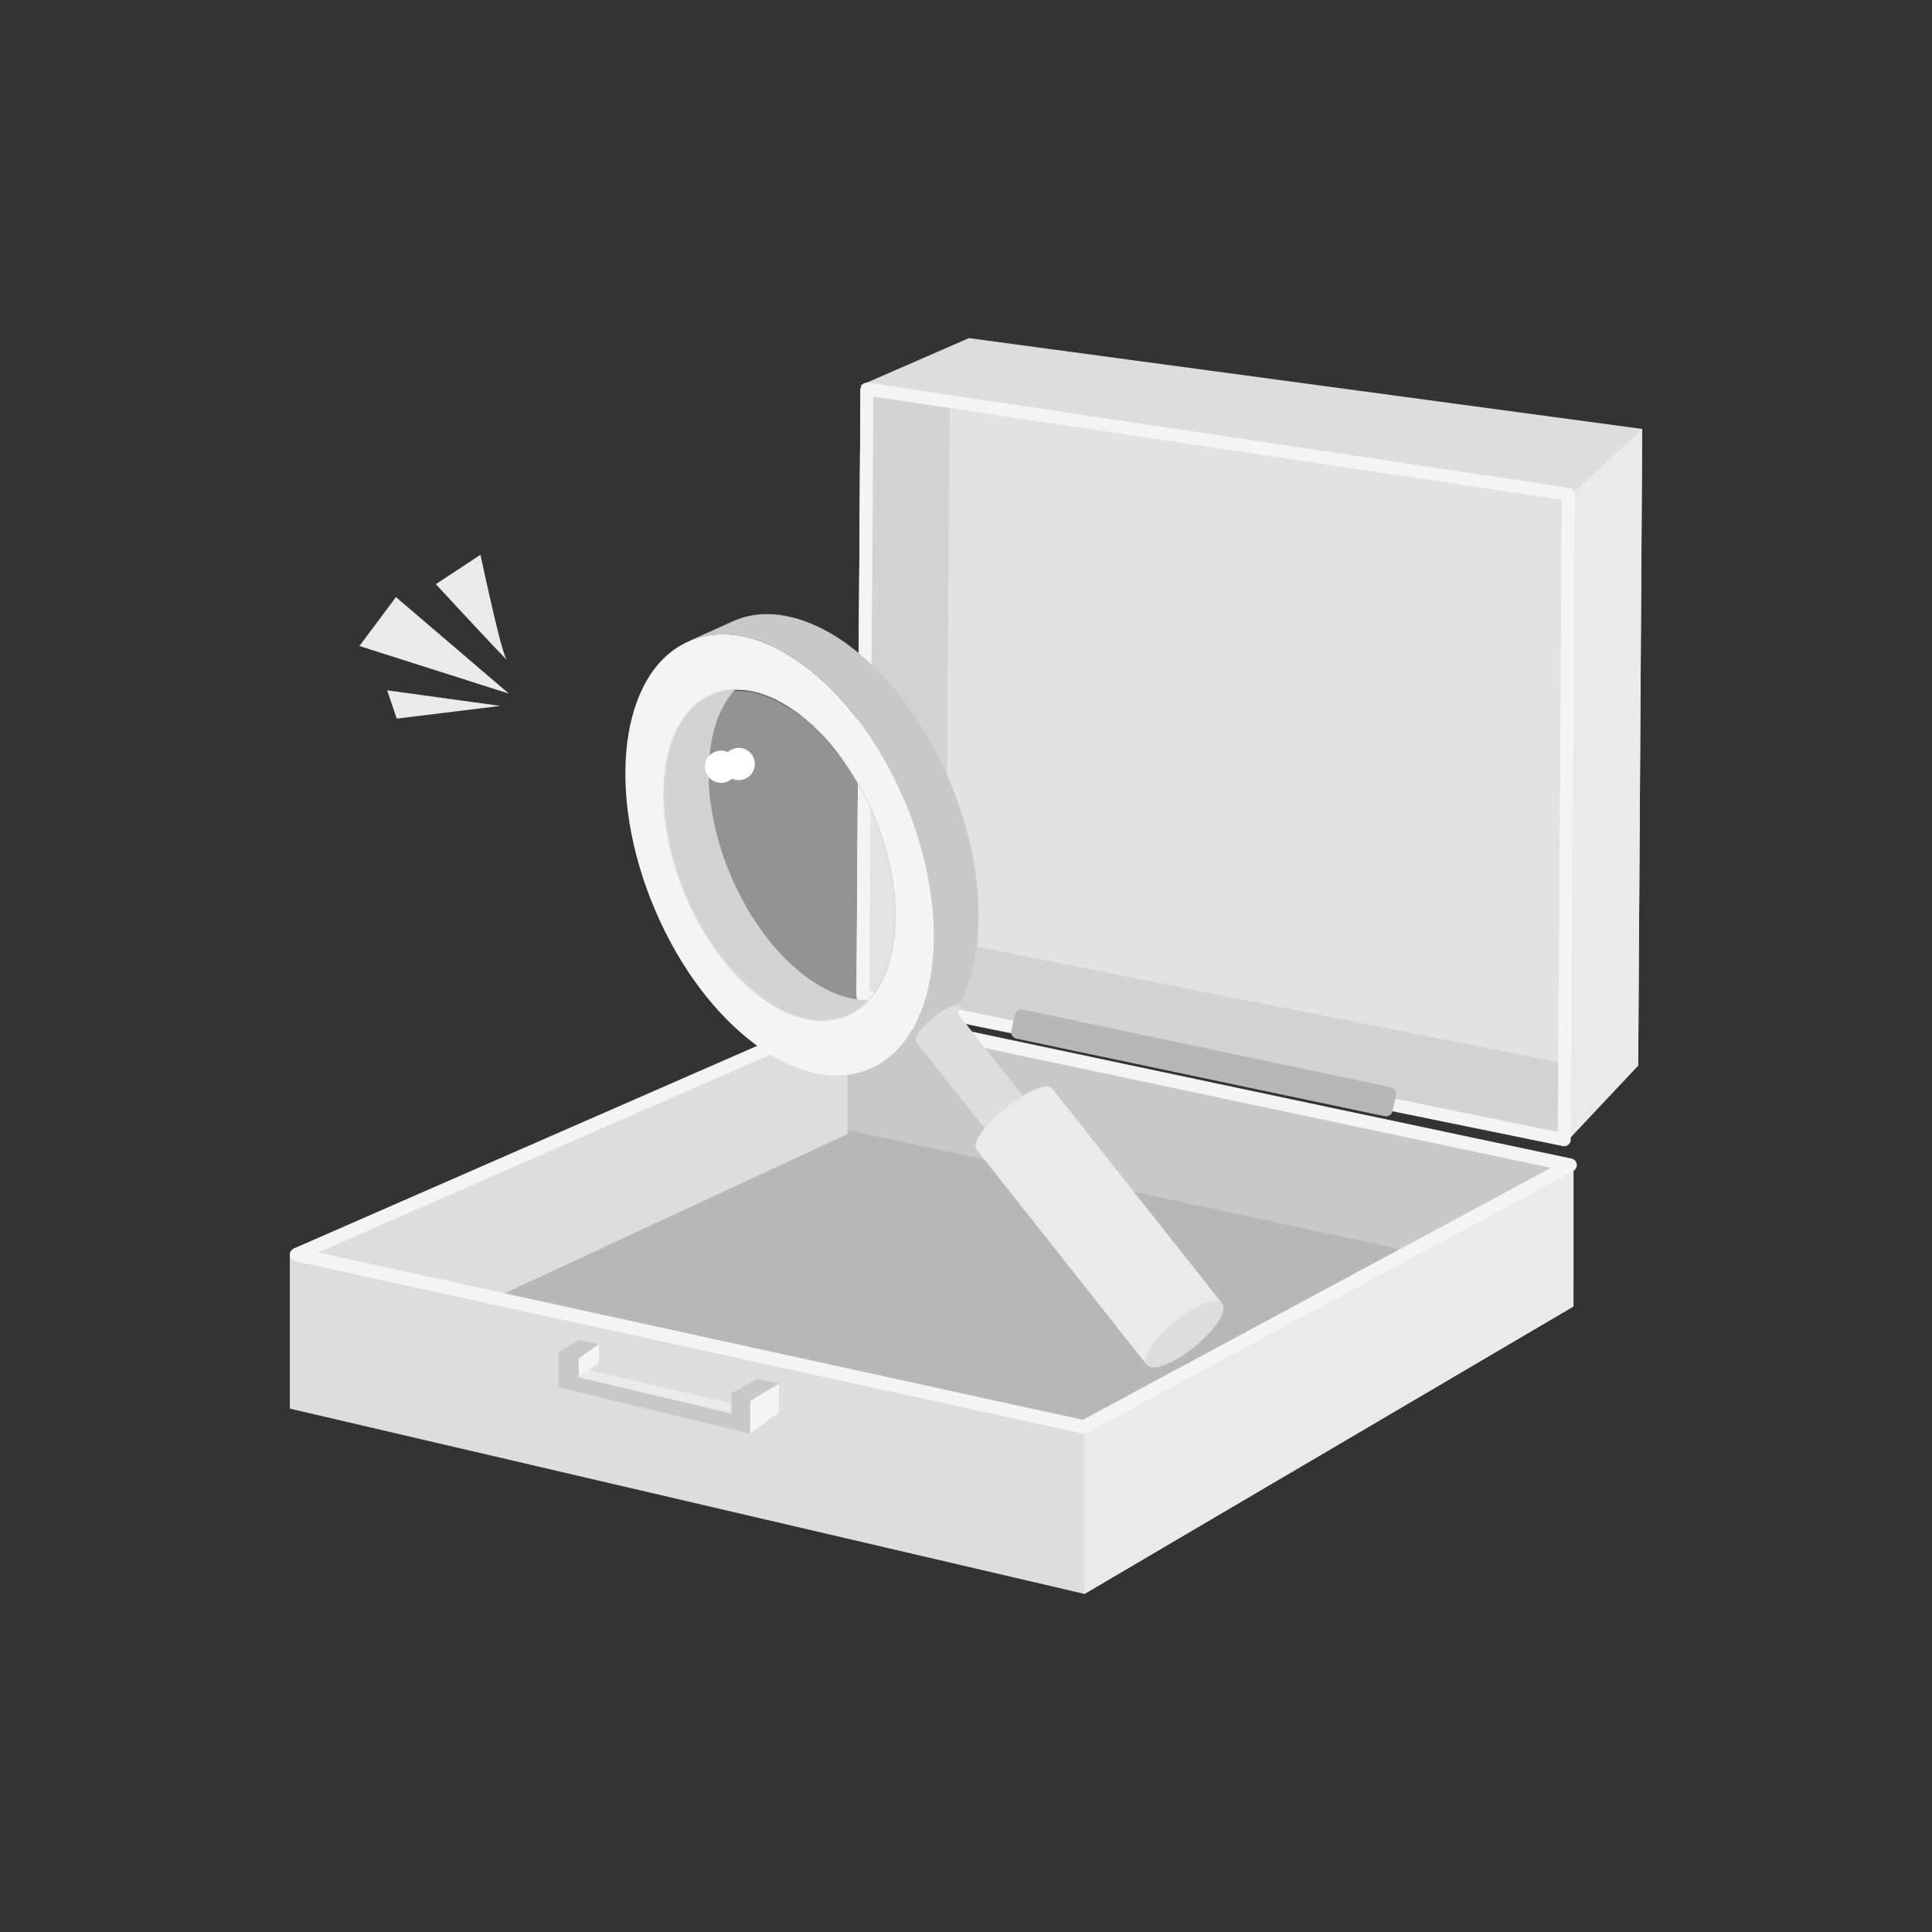 <?xml version="1.0" encoding="UTF-8"?>
<svg width="120px" height="120px" viewBox="0 0 120 120" version="1.1" xmlns="http://www.w3.org/2000/svg" xmlns:xlink="http://www.w3.org/1999/xlink">
    <rect x="0" y="0" width="120" height="120" fill="#333333" stroke="none"/>
    <title>15-图标/2提示/3D提示/灰无结果</title>
    <g id="平台icon231127" stroke="none" stroke-width="1" fill="none" fill-rule="evenodd">
        <g id="平台icon231128" transform="translate(-840, -548)">
            <g id="15-图标/2提示/3D提示/灰无结果" transform="translate(840, 548)">
                <rect id="_mockplus_fix_" x="0" y="0" width="120" height="120"></rect>
                <g id="没有搜素结果">
                    <rect id="矩形备份-4" fill-opacity="0" fill="#EFE9DE" x="0" y="0" width="120" height="120"></rect>
                    <g id="search_none" transform="translate(18, 21)">
                        <g id="矩形" transform="translate(38.408, 3.17)" fill="#E2E2E2">
                            <polygon id="路径" points="8.011 0 45.191 3.777 44.941 38.149 41.35 44.398 0 36.529 0.249 0"></polygon>
                        </g>
                        <g id="路径-6" transform="translate(35.197, 3.147)" fill="#D3D3D3">
                            <polygon id="路径" points="5.789 0.813 0.249 0 0 37.779 44.013 46.65 46.579 42.432 5.539 34.266"></polygon>
                        </g>
                        <g id="路径-6-2" transform="translate(35.197, 3.147)" fill="#D3D3D3">
                            <polygon id="路径" points="0 37.779 0.249 0 5.789 0.813 5.539 34.266"></polygon>
                        </g>
                        <g id="路径-7" transform="translate(35.446, 0)" fill="#DDDDDD">
                            <polygon id="路径" points="0 2.937 44.209 9.666 43.96 49.797 48.305 45.18 48.554 5.643 6.734 0"></polygon>
                        </g>
                        <polygon id="路径-7-2" fill="#EAEAEA" points="79.655 9.666 79.406 49.797 83.751 45.18 84 5.643"></polygon>
                        <g id="路径-8" transform="translate(0.625, 41.896)" fill="#B7B7B7">
                            <polygon id="路径" points="33.652 0 78.895 10.135 78.895 17.735 48.733 36.104 0 23.344 0 14.628"></polygon>
                        </g>
                        <g id="路径-10" transform="translate(34.649, 41.896)" fill="#C8C8C8">
                            <polygon id="路径" points="0 0 0 7.292 45.082 17.015 45.082 9.115"></polygon>
                        </g>
                        <g id="路径-11" transform="translate(0.837, 41.896)" fill="#DDDDDD">
                            <polygon id="路径" points="33.812 0 33.812 7.537 0 23.239 0 14.447"></polygon>
                        </g>
                        <g id="路径-9" transform="translate(0.002, 51.441)" fill="#DDDDDD">
                            <polygon id="路径" points="79.729 0 49.356 16.356 0 5.516 0 15.051 49.356 26.559 79.729 8.704"></polygon>
                        </g>
                        <g id="路径-9-2" transform="translate(49.358, 51.441)" fill="#EAEAEA">
                            <polygon id="路径" points="0 16.356 30.373 1.41485794e-14 30.373 8.704 0 26.559"></polygon>
                        </g>
                        <g id="路径-12" transform="translate(0, 41.482)" fill="#F4F4F4" fill-rule="nonzero">
                            <path d="M49.312,26.561 C49.282,26.561 49.252,26.558 49.222,26.552 L0.33,15.851 C0.153,15.813 0.021,15.666 0.002,15.488 C-0.016,15.309 0.083,15.138 0.248,15.065 L34.61,0.035 C34.69,2.85574505e-05 34.78,-0.009 34.865,0.009 L79.61,9.478 C79.781,9.514 79.911,9.653 79.935,9.825 C79.96,9.997 79.875,10.166 79.721,10.249 L49.511,26.509 C49.45,26.543 49.382,26.561 49.312,26.561 Z M1.758,15.313 L49.253,25.706 L78.328,10.055 L34.826,0.849 L1.758,15.313 Z" id="形状"></path>
                        </g>
                        <g id="路径-13" transform="translate(35.2, 2.769)" fill="#F4F4F4" fill-rule="nonzero">
                            <path d="M43.96,47.427 C43.933,47.427 43.905,47.424 43.878,47.418 L0.321,38.513 C0.133,38.475 -0.002,38.31 1.28165636e-05,38.119 L0.246,0.395 C0.247,0.28 0.299,0.17 0.387,0.095 C0.475,0.02 0.592,-0.013 0.707,0.004 L44.265,6.531 C44.462,6.561 44.608,6.73 44.607,6.928 L44.361,47.027 C44.359,47.246 44.18,47.423 43.959,47.423 L43.96,47.427 Z M0.804,37.799 L43.559,46.539 L43.805,7.272 L1.046,0.864 L0.804,37.799 Z" id="形状"></path>
                        </g>
                        <g id="矩形-2" transform="translate(44.806, 41.697)" fill="#B7B7B7">
                            <path d="M0.722,0.01 L23.581,4.83 C23.689,4.852 23.784,4.916 23.844,5.008 C23.905,5.1 23.926,5.212 23.903,5.319 L23.903,5.319 L23.69,6.314 C23.641,6.536 23.422,6.678 23.198,6.634 L0.331,1.816 C0.223,1.794 0.128,1.729 0.068,1.638 C0.007,1.546 -0.014,1.434 0.009,1.326 L0.009,1.326 L0.222,0.332 C0.245,0.223 0.311,0.128 0.404,0.067 C0.498,0.007 0.613,-0.014 0.722,0.01 L0.722,0.01 Z" id="路径"></path>
                        </g>
                        <g id="编组-8" transform="translate(16.699, 62.224)">
                            <g id="路径-14" transform="translate(0.627, 0.252)" fill="#F4F4F4">
                                <polygon id="路径" points="1.878 0 1.878 1.156 0.626 2.075 0 0.83"></polygon>
                            </g>
                            <g id="路径-16" transform="translate(1.253, 1.867)" fill="#EAEAEA">
                                <polygon id="路径" points="0.626 0 9.556 2.082 9.556 3.327 0 0.459"></polygon>
                            </g>
                            <g id="路径-14备份" transform="translate(11.815, 2.705)" fill="#F4F4F4">
                                <polygon id="路径" points="1.878 0 1.878 1.779 0.082 3.113 0 1.082"></polygon>
                            </g>
                            <g id="路径-15" fill="#C8C8C8">
                                <polygon id="路径" points="1.253 0 0 0.771 0 2.949 11.897 5.817 11.897 3.786 13.693 2.705 12.352 2.416 10.727 3.327 10.727 4.572 1.253 2.327 1.253 1.149 2.505 0.252"></polygon>
                            </g>
                        </g>
                        <g id="路径-18" transform="translate(9.07, 13.459)" fill="#EAEAEA">
                            <path d="M4.385,6.479 C4.183,6.207 3.646,4.047 2.772,0 L0,1.826 C3.127,5.201 4.589,6.752 4.385,6.479 Z" id="路径"></path>
                        </g>
                        <g id="路径-19" transform="translate(4.323, 16.086)" fill="#EAEAEA">
                            <polygon id="路径" points="9.281 5.994 2.27 0 0 3.038"></polygon>
                        </g>
                        <g id="路径-20" transform="translate(6.046, 21.876)" fill="#EAEAEA">
                            <polygon id="路径" points="7.029 0.969 0 0 0.597 1.759"></polygon>
                        </g>
                        <g id="编组" opacity="0.5" transform="translate(23.287, 21.9)" fill="#F4F4F4" fill-rule="nonzero">
                            <path d="M8.238,1.418 C12.133,4.284 14.8,10.542 14.194,15.396 C13.588,20.251 9.937,21.865 6.043,18.999 C2.149,16.134 -0.52,9.875 0.086,5.021 C0.691,0.167 4.342,-1.447 8.238,1.418 Z" id="路径"></path>
                        </g>
                        <path d="M26.151,22.161 L28.934,20.903 C28.162,21.252 27.524,21.846 27.036,22.67 C26.559,23.477 26.244,24.469 26.101,25.62 C25.959,26.857 25.994,28.108 26.205,29.335 C26.437,30.736 26.838,32.104 27.4,33.41 C27.949,34.714 28.657,35.947 29.506,37.081 C30.239,38.071 31.112,38.951 32.098,39.692 C33.022,40.371 33.949,40.815 34.853,41.011 C35.788,41.213 36.658,41.14 37.444,40.793 L37.474,40.78 L34.691,42.038 L34.662,42.051 C33.878,42.398 33.006,42.471 32.071,42.268 C31.168,42.073 30.239,41.63 29.315,40.95 C28.329,40.207 27.456,39.326 26.722,38.335 C25.874,37.2 25.167,35.968 24.617,34.664 C24.056,33.36 23.654,31.994 23.421,30.595 C23.211,29.368 23.177,28.117 23.318,26.88 C23.462,25.729 23.777,24.737 24.254,23.93 C24.741,23.104 25.379,22.511 26.151,22.161 Z" id="路径" fill="#D3D3D3" fill-rule="nonzero"></path>
                        <path d="M42.665,37.824 C42.684,37.682 42.699,37.538 42.713,37.393 C42.713,37.377 42.713,37.363 42.718,37.347 L42.718,37.31 C42.731,37.168 42.742,37.024 42.751,36.88 C42.751,36.87 42.751,36.86 42.751,36.85 C42.751,36.84 42.751,36.817 42.751,36.801 C42.759,36.653 42.766,36.504 42.77,36.353 C42.77,36.353 42.77,36.349 42.77,36.348 L42.77,36.348 C42.77,36.195 42.775,36.042 42.775,35.887 C42.775,35.87 42.775,35.853 42.775,35.837 C42.775,35.821 42.775,35.814 42.775,35.803 C42.775,35.653 42.775,35.502 42.766,35.349 C42.766,35.337 42.766,35.325 42.766,35.312 C42.766,35.3 42.766,35.279 42.766,35.262 C42.76,35.104 42.753,34.945 42.743,34.786 C42.743,34.783 42.743,34.781 42.743,34.778 C42.743,34.77 42.743,34.762 42.743,34.754 C42.733,34.596 42.72,34.438 42.707,34.278 C42.707,34.262 42.707,34.247 42.707,34.23 L42.707,34.208 C42.692,34.044 42.675,33.886 42.655,33.724 L42.65,33.676 C42.65,33.661 42.646,33.645 42.643,33.629 C42.624,33.466 42.602,33.303 42.578,33.14 C42.578,33.131 42.578,33.123 42.578,33.115 C42.578,33.107 42.572,33.082 42.57,33.065 C42.545,32.908 42.52,32.75 42.492,32.592 L42.487,32.56 L42.487,32.547 C42.459,32.384 42.428,32.221 42.395,32.062 L42.385,32.008 C42.385,31.993 42.378,31.976 42.374,31.96 C42.342,31.805 42.309,31.649 42.273,31.493 C42.272,31.487 42.271,31.481 42.269,31.474 C42.269,31.458 42.261,31.441 42.258,31.425 C42.226,31.288 42.192,31.152 42.159,31.017 C42.153,30.996 42.149,30.975 42.144,30.955 C42.139,30.934 42.136,30.929 42.133,30.917 C42.095,30.767 42.055,30.617 42.013,30.467 C42.013,30.458 42.013,30.449 42.006,30.44 L41.989,30.378 C41.953,30.252 41.916,30.125 41.878,29.999 C41.871,29.977 41.866,29.954 41.859,29.932 C41.853,29.91 41.851,29.908 41.848,29.896 C41.801,29.742 41.753,29.59 41.702,29.436 L41.693,29.406 C41.687,29.387 41.679,29.369 41.674,29.35 C41.624,29.2 41.573,29.05 41.52,28.9 C41.515,28.884 41.51,28.869 41.504,28.853 C41.498,28.838 41.5,28.842 41.498,28.837 C41.426,28.636 41.351,28.435 41.273,28.233 C41.268,28.218 41.264,28.204 41.258,28.191 L41.244,28.156 C41.213,28.075 41.18,27.993 41.147,27.912 C41.132,27.872 41.116,27.83 41.1,27.792 C41.05,27.67 41,27.549 40.948,27.429 C40.931,27.389 40.914,27.347 40.898,27.31 L40.858,27.22 C40.824,27.143 40.79,27.067 40.757,26.992 C40.735,26.943 40.713,26.895 40.691,26.847 C40.657,26.772 40.622,26.697 40.587,26.623 C40.566,26.576 40.543,26.529 40.521,26.482 C40.484,26.404 40.446,26.327 40.408,26.25 C40.388,26.208 40.368,26.168 40.347,26.125 C40.3,26.029 40.251,25.934 40.203,25.839 L40.173,25.781 C40.174,25.779 40.174,25.777 40.173,25.775 C40.106,25.643 40.037,25.513 39.967,25.383 L39.908,25.276 C39.854,25.177 39.799,25.078 39.744,24.979 L39.707,24.912 L39.691,24.887 C39.586,24.703 39.479,24.521 39.37,24.341 C39.361,24.329 39.354,24.316 39.347,24.303 L39.33,24.277 C39.236,24.123 39.14,23.971 39.043,23.821 L39.017,23.779 L38.989,23.738 C38.894,23.594 38.799,23.452 38.703,23.31 C38.698,23.303 38.693,23.295 38.687,23.287 C38.681,23.28 38.668,23.26 38.658,23.246 C38.556,23.097 38.452,22.95 38.347,22.807 L38.347,22.807 L38.347,22.807 C38.237,22.655 38.126,22.508 38.013,22.363 L37.987,22.328 L37.973,22.311 C37.862,22.167 37.749,22.027 37.635,21.888 L37.605,21.851 L37.585,21.827 C37.469,21.687 37.353,21.552 37.236,21.419 L37.207,21.385 C37.198,21.376 37.19,21.367 37.182,21.357 C37.064,21.224 36.946,21.093 36.826,20.966 C36.817,20.956 36.808,20.946 36.798,20.936 L36.77,20.907 C36.651,20.782 36.532,20.662 36.412,20.539 L36.387,20.513 L36.341,20.478 C36.223,20.361 36.103,20.246 35.983,20.135 L35.965,20.117 L35.933,20.087 C35.811,19.976 35.686,19.867 35.568,19.761 L35.561,19.755 C35.555,19.75 35.549,19.745 35.542,19.74 C35.426,19.639 35.307,19.541 35.189,19.445 L35.164,19.423 L35.152,19.415 C35.038,19.322 34.922,19.232 34.805,19.145 C34.794,19.136 34.782,19.126 34.77,19.118 L34.68,19.05 C34.59,18.984 34.499,18.921 34.409,18.858 L34.381,18.837 C34.368,18.828 34.355,18.82 34.343,18.812 C34.227,18.731 34.111,18.654 33.993,18.579 L33.993,18.579 L33.989,18.579 C33.874,18.505 33.759,18.435 33.644,18.367 L33.606,18.344 L33.582,18.331 C33.471,18.266 33.358,18.204 33.246,18.143 L33.217,18.127 L33.18,18.109 C33.065,18.048 32.949,17.99 32.833,17.934 L32.826,17.934 L32.806,17.925 C32.691,17.87 32.576,17.819 32.462,17.77 L32.429,17.756 L32.405,17.746 L32.323,17.713 C32.277,17.694 32.231,17.676 32.185,17.659 L32.098,17.625 L32.023,17.597 L31.969,17.578 L31.875,17.544 L31.748,17.502 L31.654,17.473 L31.607,17.457 L31.531,17.435 L31.431,17.406 C31.389,17.394 31.349,17.384 31.307,17.373 L31.208,17.348 L31.178,17.34 L31.096,17.321 L30.985,17.296 L30.871,17.273 L30.761,17.251 L30.733,17.247 L30.656,17.234 L30.517,17.207 L30.413,17.193 C30.37,17.188 30.331,17.182 30.285,17.178 L30.246,17.173 L30.19,17.169 C30.138,17.164 30.086,17.161 30.035,17.158 L29.94,17.152 L29.785,17.147 L29.725,17.147 L29.699,17.147 C29.611,17.147 29.522,17.147 29.434,17.147 L29.405,17.147 C29.323,17.147 29.248,17.156 29.17,17.163 L29.136,17.163 L29.054,17.172 L28.98,17.181 C28.932,17.187 28.885,17.194 28.838,17.201 L28.779,17.21 C28.712,17.22 28.647,17.233 28.58,17.247 L28.548,17.253 C28.5,17.264 28.452,17.274 28.404,17.286 L28.386,17.29 L28.264,17.322 L28.173,17.348 C28.13,17.36 28.091,17.374 28.045,17.387 L27.963,17.414 L27.824,17.464 L27.754,17.49 C27.685,17.517 27.616,17.545 27.548,17.575 L24.766,18.833 C24.834,18.803 24.903,18.775 24.972,18.752 L25.042,18.727 C25.087,18.709 25.134,18.691 25.18,18.676 C25.208,18.666 25.236,18.658 25.262,18.649 C25.305,18.635 25.344,18.621 25.39,18.609 C25.42,18.6 25.45,18.593 25.48,18.585 C25.511,18.576 25.562,18.562 25.603,18.552 C25.658,18.539 25.713,18.527 25.767,18.515 L25.799,18.508 C25.864,18.495 25.931,18.483 25.997,18.472 L26.055,18.463 L26.198,18.443 L26.273,18.434 L26.386,18.423 C26.464,18.417 26.543,18.411 26.621,18.408 L26.649,18.408 C26.738,18.403 26.826,18.403 26.914,18.403 L27.001,18.403 L27.156,18.408 L27.251,18.413 L27.405,18.426 L27.501,18.434 L27.629,18.449 L27.732,18.462 L27.863,18.483 L27.966,18.5 L28.076,18.521 L28.191,18.544 C28.228,18.551 28.264,18.56 28.301,18.568 L28.419,18.596 L28.516,18.621 L28.64,18.654 L28.74,18.683 L28.864,18.72 L28.958,18.75 L29.085,18.793 L29.178,18.825 L29.309,18.873 L29.396,18.906 L29.533,18.961 L29.615,18.994 L29.67,19.018 C29.785,19.067 29.9,19.118 30.015,19.173 L30.042,19.186 C30.159,19.241 30.274,19.3 30.39,19.36 L30.455,19.396 C30.568,19.455 30.68,19.517 30.792,19.583 L30.852,19.619 C30.968,19.688 31.084,19.757 31.199,19.831 L31.204,19.831 C31.32,19.905 31.437,19.984 31.553,20.065 L31.619,20.109 C31.71,20.172 31.8,20.237 31.889,20.303 C31.932,20.334 31.971,20.366 32.016,20.397 C32.131,20.485 32.248,20.574 32.363,20.667 L32.399,20.697 C32.518,20.792 32.635,20.891 32.753,20.992 L32.778,21.013 C32.9,21.119 33.024,21.228 33.143,21.34 L33.193,21.386 C33.313,21.498 33.432,21.613 33.551,21.731 L33.608,21.786 C33.728,21.906 33.847,22.031 33.965,22.154 L34.022,22.214 C34.141,22.341 34.26,22.471 34.378,22.604 L34.432,22.666 C34.549,22.799 34.665,22.935 34.781,23.073 L34.831,23.135 C34.945,23.273 35.057,23.414 35.169,23.557 L35.209,23.609 C35.322,23.755 35.433,23.903 35.543,24.053 L35.543,24.053 C35.648,24.197 35.751,24.344 35.855,24.492 L35.899,24.557 C35.996,24.697 36.091,24.84 36.185,24.985 C36.203,25.012 36.221,25.04 36.239,25.067 C36.336,25.217 36.431,25.369 36.526,25.523 L36.565,25.587 C36.674,25.767 36.782,25.948 36.887,26.132 C36.905,26.163 36.922,26.194 36.94,26.225 C36.996,26.323 37.051,26.423 37.104,26.522 C37.124,26.557 37.143,26.593 37.162,26.629 C37.233,26.759 37.302,26.888 37.37,27.021 L37.402,27.083 C37.45,27.178 37.499,27.274 37.547,27.371 C37.567,27.411 37.587,27.452 37.608,27.495 L37.721,27.728 C37.743,27.775 37.764,27.821 37.786,27.868 C37.821,27.943 37.856,28.017 37.89,28.092 L37.956,28.237 C37.99,28.313 38.023,28.389 38.056,28.466 C38.089,28.542 38.118,28.604 38.147,28.674 C38.199,28.795 38.249,28.916 38.298,29.037 L38.347,29.157 C38.379,29.238 38.411,29.32 38.443,29.401 L38.473,29.479 C38.551,29.68 38.626,29.881 38.697,30.083 L38.719,30.145 C38.774,30.296 38.825,30.445 38.872,30.595 L38.902,30.682 C38.952,30.836 39,30.988 39.046,31.142 L39.078,31.244 C39.115,31.371 39.152,31.497 39.187,31.623 C39.196,31.653 39.205,31.683 39.213,31.713 C39.255,31.863 39.295,32.013 39.333,32.162 L39.357,32.262 C39.392,32.399 39.425,32.536 39.457,32.67 C39.462,32.693 39.468,32.715 39.473,32.738 C39.508,32.894 39.542,33.049 39.574,33.204 C39.58,33.238 39.588,33.273 39.594,33.307 C39.627,33.47 39.658,33.633 39.686,33.792 C39.686,33.807 39.692,33.823 39.694,33.837 C39.721,33.995 39.748,34.153 39.772,34.31 C39.772,34.334 39.779,34.359 39.782,34.384 C39.807,34.547 39.829,34.71 39.849,34.873 C39.849,34.905 39.856,34.937 39.86,34.969 C39.879,35.132 39.897,35.295 39.912,35.452 C39.912,35.475 39.916,35.499 39.918,35.522 C39.932,35.682 39.945,35.841 39.954,35.998 L39.954,36.03 C39.964,36.193 39.972,36.348 39.977,36.507 C39.977,36.535 39.977,36.565 39.977,36.594 C39.982,36.746 39.986,36.898 39.986,37.048 L39.986,37.129 C39.986,37.283 39.986,37.438 39.981,37.589 L39.981,37.598 C39.981,37.748 39.97,37.897 39.962,38.045 L39.957,38.126 C39.949,38.271 39.937,38.415 39.925,38.557 C39.925,38.585 39.92,38.612 39.917,38.639 C39.904,38.783 39.888,38.927 39.87,39.069 L39.865,39.107 C39.846,39.251 39.825,39.394 39.803,39.535 L39.795,39.583 C39.772,39.726 39.744,39.868 39.713,40.008 L39.698,40.08 C39.669,40.223 39.637,40.364 39.603,40.502 L39.585,40.571 C39.549,40.716 39.51,40.858 39.469,40.998 C39.458,41.032 39.447,41.067 39.438,41.101 L39.398,41.225 C39.385,41.266 39.372,41.306 39.358,41.347 C39.344,41.388 39.331,41.429 39.317,41.468 C39.303,41.507 39.29,41.542 39.277,41.579 C39.259,41.628 39.242,41.676 39.223,41.723 C39.204,41.771 39.196,41.794 39.182,41.829 C39.168,41.865 39.143,41.924 39.124,41.971 C39.11,42.004 39.096,42.037 39.082,42.07 C39.057,42.128 39.032,42.186 39.005,42.242 C38.993,42.268 38.982,42.295 38.969,42.324 C38.93,42.405 38.891,42.487 38.851,42.569 L38.851,42.569 C38.807,42.655 38.761,42.74 38.714,42.823 L38.672,42.897 C38.635,42.962 38.597,43.026 38.557,43.089 L38.521,43.148 C38.457,43.249 38.391,43.348 38.324,43.445 C38.311,43.462 38.299,43.48 38.286,43.497 C38.218,43.593 38.147,43.686 38.075,43.775 L38.033,43.827 C37.982,43.889 37.93,43.95 37.877,44.009 C37.863,44.025 37.85,44.041 37.835,44.057 C37.771,44.127 37.705,44.196 37.639,44.262 L37.594,44.305 C37.54,44.359 37.482,44.414 37.422,44.468 L37.371,44.514 C37.301,44.576 37.229,44.636 37.155,44.693 C37.142,44.704 37.129,44.713 37.116,44.722 C37.053,44.772 36.988,44.82 36.923,44.865 C36.903,44.879 36.884,44.893 36.864,44.906 C36.786,44.959 36.709,45.01 36.628,45.059 L36.602,45.073 C36.529,45.117 36.455,45.155 36.38,45.198 L36.314,45.232 C36.232,45.275 36.145,45.314 36.058,45.355 L38.84,44.098 C38.927,44.059 39.013,44.016 39.096,43.974 L39.163,43.94 C39.237,43.9 39.311,43.858 39.384,43.816 L39.411,43.801 C39.493,43.752 39.569,43.701 39.647,43.649 L39.706,43.607 C39.772,43.562 39.835,43.514 39.899,43.465 L39.938,43.436 C40.011,43.378 40.083,43.318 40.154,43.256 L40.205,43.21 C40.264,43.158 40.321,43.104 40.378,43.047 C40.392,43.032 40.406,43.018 40.421,43.004 C40.488,42.937 40.553,42.869 40.617,42.798 C40.632,42.782 40.646,42.766 40.66,42.751 C40.713,42.691 40.765,42.63 40.816,42.568 C40.826,42.556 40.835,42.546 40.844,42.534 L40.858,42.517 C40.931,42.427 41,42.334 41.069,42.239 L41.106,42.186 C41.174,42.09 41.241,41.991 41.304,41.89 L41.314,41.874 L41.341,41.83 C41.379,41.767 41.418,41.703 41.455,41.638 L41.497,41.565 C41.543,41.483 41.589,41.397 41.634,41.311 L41.634,41.306 L41.634,41.306 C41.673,41.227 41.713,41.145 41.752,41.062 L41.788,40.98 C41.814,40.923 41.839,40.866 41.865,40.808 C41.87,40.795 41.876,40.783 41.881,40.77 C41.886,40.757 41.899,40.728 41.907,40.708 C41.926,40.661 41.945,40.615 41.964,40.567 C41.983,40.52 41.992,40.496 42.005,40.461 C42.024,40.413 42.042,40.365 42.059,40.317 C42.067,40.296 42.076,40.274 42.083,40.253 C42.09,40.232 42.094,40.221 42.099,40.205 C42.113,40.165 42.127,40.123 42.141,40.084 C42.154,40.045 42.168,40.003 42.182,39.962 C42.195,39.921 42.207,39.88 42.22,39.839 C42.227,39.813 42.236,39.789 42.243,39.764 C42.246,39.754 42.249,39.745 42.251,39.735 C42.293,39.596 42.333,39.453 42.369,39.308 C42.369,39.297 42.374,39.286 42.378,39.274 C42.381,39.262 42.382,39.251 42.386,39.24 C42.419,39.101 42.451,38.96 42.482,38.817 C42.482,38.807 42.486,38.798 42.488,38.788 L42.496,38.746 C42.525,38.606 42.552,38.464 42.578,38.32 L42.578,38.307 L42.583,38.272 C42.606,38.131 42.626,37.988 42.645,37.844 C42.645,37.835 42.645,37.826 42.649,37.817 C42.653,37.808 42.665,37.827 42.665,37.824 Z" id="路径" fill="#C8C8C8" fill-rule="nonzero"></path>
                        <path d="M38.155,28.683 C41.276,36.008 40.343,43.477 36.072,45.365 C33.939,46.309 31.37,45.679 28.948,43.896 C26.525,42.113 24.247,39.182 22.687,35.52 C19.566,28.195 20.499,20.726 24.77,18.838 C26.903,17.894 29.471,18.524 31.893,20.307 C34.316,22.09 36.595,25.021 38.155,28.683 Z M36.587,40.276 C37.065,39.47 37.38,38.477 37.523,37.326 C37.665,36.09 37.63,34.84 37.42,33.614 C37.188,32.211 36.787,30.841 36.225,29.534 C35.675,28.23 34.968,26.997 34.119,25.863 C33.386,24.873 32.512,23.993 31.526,23.252 C30.602,22.573 29.675,22.13 28.771,21.934 C27.836,21.731 26.967,21.805 26.18,22.151 C25.393,22.497 24.748,23.096 24.254,23.93 C23.777,24.737 23.462,25.729 23.318,26.88 C23.177,28.117 23.211,29.368 23.421,30.595 C23.654,31.996 24.055,33.364 24.617,34.669 C25.167,35.973 25.874,37.206 26.722,38.341 C27.456,39.332 28.329,40.213 29.315,40.956 C30.239,41.636 31.166,42.079 32.071,42.275 C33.006,42.477 33.875,42.405 34.662,42.058 C35.449,41.711 36.095,41.11 36.587,40.276" id="形状" fill="#F4F4F4" fill-rule="nonzero"></path>
                        <path d="M33.075,42.425 C32.735,42.424 32.395,42.386 32.062,42.312 C31.153,42.115 30.221,41.67 29.293,40.987 C28.304,40.242 27.428,39.359 26.693,38.365 C25.842,37.228 25.133,35.992 24.582,34.685 C24.02,33.378 23.618,32.008 23.385,30.606 C23.174,29.375 23.139,28.121 23.281,26.88 C23.425,25.725 23.741,24.727 24.222,23.916 C24.719,23.076 25.37,22.472 26.164,22.121 C26.959,21.771 27.836,21.697 28.779,21.902 C29.688,22.099 30.62,22.544 31.548,23.227 C32.538,23.972 33.414,24.855 34.149,25.849 C34.999,26.984 35.708,28.217 36.259,29.522 C36.822,30.829 37.224,32.199 37.457,33.601 C37.668,34.832 37.703,36.086 37.561,37.327 C37.416,38.483 37.1,39.481 36.62,40.291 L36.62,40.291 C36.123,41.131 35.472,41.735 34.677,42.086 C34.174,42.31 33.628,42.426 33.075,42.425 Z M27.767,21.857 C27.225,21.854 26.69,21.966 26.195,22.183 C25.418,22.527 24.776,23.121 24.286,23.947 C23.811,24.75 23.498,25.737 23.355,26.884 C23.215,28.117 23.252,29.364 23.462,30.587 C23.695,31.985 24.095,33.35 24.655,34.653 C25.204,35.955 25.909,37.185 26.757,38.317 C27.487,39.307 28.358,40.186 29.341,40.928 C30.261,41.604 31.183,42.046 32.083,42.241 C33.01,42.441 33.874,42.369 34.651,42.025 C35.428,41.682 36.07,41.088 36.559,40.261 L36.559,40.261 C37.034,39.459 37.348,38.472 37.491,37.324 C37.631,36.088 37.595,34.839 37.383,33.614 C36.911,30.815 35.783,28.167 34.089,25.883 C33.359,24.893 32.488,24.014 31.504,23.273 C30.584,22.596 29.662,22.155 28.763,21.961 C28.436,21.891 28.102,21.856 27.767,21.857 Z" id="形状" fill="#DDDDDD" fill-rule="nonzero"></path>
                        <path d="M41.637,41.464 C41.473,41.257 40.724,41.585 39.965,42.198 C39.206,42.811 38.72,43.477 38.884,43.685 C38.887,43.688 38.89,43.691 38.893,43.693 L38.893,43.693 L44.56,50.861 L47.152,49.115 L41.485,41.947 L41.643,41.472 L41.637,41.464 Z" id="路径" fill="#DDDDDD" fill-rule="nonzero"></path>
                        <path d="M47.333,46.586 C47.021,46.235 45.743,46.782 44.462,47.819 C43.164,48.867 42.35,50.022 42.645,50.391 C42.651,50.399 42.658,50.406 42.665,50.413 L53.2,63.739 L57.9,59.946 L47.333,46.586 Z" id="路径" fill="#EAEAEA" fill-rule="nonzero"></path>
                        <ellipse id="椭圆形" fill="#DDDDDD" fill-rule="nonzero" transform="translate(55.571, 61.871) rotate(-39.14) translate(-55.571, -61.871)" cx="55.571" cy="61.871" rx="3.021" ry="1"></ellipse>
                        <circle id="椭圆形" fill="#FFFFFF" fill-rule="nonzero" transform="translate(26.787, 26.625) rotate(-15.709) translate(-26.787, -26.625)" cx="26.787" cy="26.624" r="1"></circle>
                        <circle id="椭圆形" fill="#FFFFFF" fill-rule="nonzero" transform="translate(27.886, 26.453) rotate(-15.46) translate(-27.886, -26.453)" cx="27.886" cy="26.453" r="1"></circle>
                    </g>
                </g>
            </g>
        </g>
    </g>
</svg>